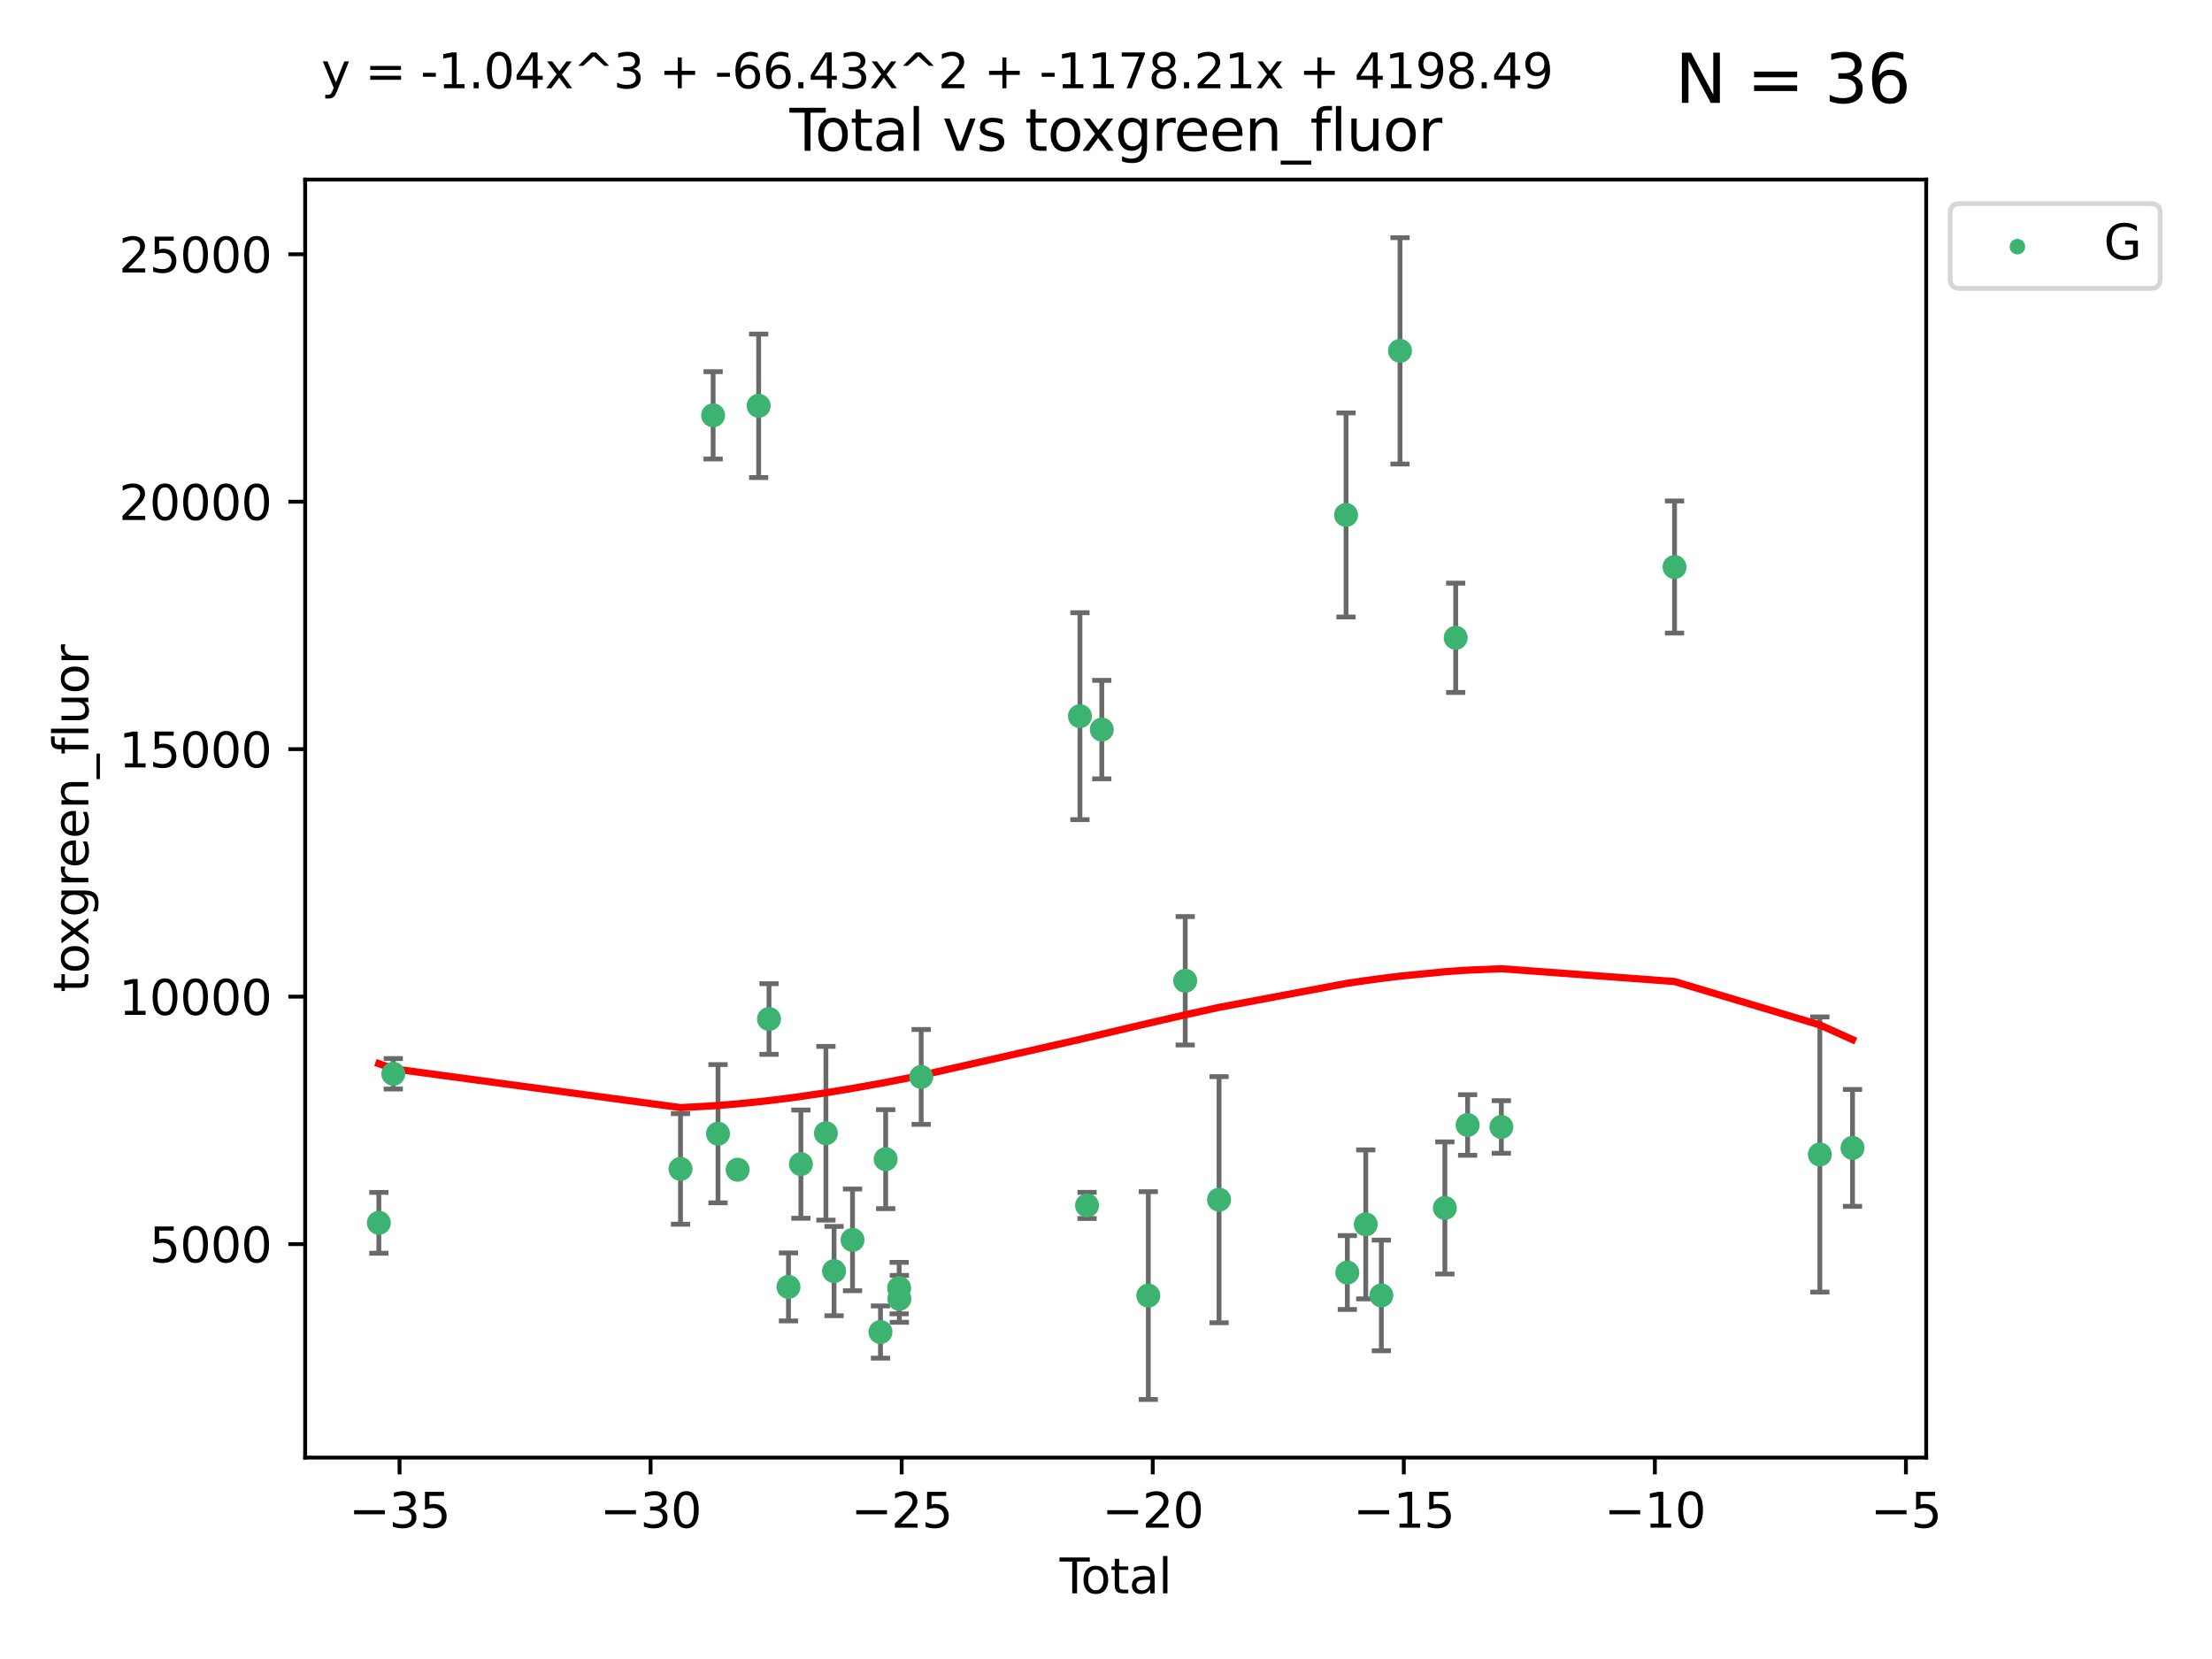 <?xml version="1.0" encoding="utf-8" standalone="no"?>
<!DOCTYPE svg PUBLIC "-//W3C//DTD SVG 1.1//EN"
  "http://www.w3.org/Graphics/SVG/1.1/DTD/svg11.dtd">
<svg xmlns:xlink="http://www.w3.org/1999/xlink" width="460.8pt" height="345.6pt" viewBox="0 0 460.8 345.6" xmlns="http://www.w3.org/2000/svg" version="1.1">
 <defs>
  <style type="text/css">*{stroke-linejoin: round; stroke-linecap: butt}</style>
 </defs>
 <g id="figure_1">
  <g id="patch_1">
   <path d="M 0 345.6 
L 460.8 345.6 
L 460.8 0 
L 0 0 
z
" style="fill: #ffffff"/>
  </g>
  <g id="axes_1">
   <g id="patch_2">
    <path d="M 63.571 303.64 
L 401.26 303.64 
L 401.26 37.411 
L 63.571 37.411 
z
" style="fill: #ffffff"/>
   </g>
   <g id="PathCollection_1">
    <defs>
     <path id="medc011024b" d="M 0 1.118 
C 0.297 1.118 0.581 1 0.791 0.791 
C 1 0.581 1.118 0.297 1.118 0 
C 1.118 -0.297 1 -0.581 0.791 -0.791 
C 0.581 -1 0.297 -1.118 0 -1.118 
C -0.297 -1.118 -0.581 -1 -0.791 -0.791 
C -1 -0.581 -1.118 -0.297 -1.118 0 
C -1.118 0.297 -1 0.581 -0.791 0.791 
C -0.581 1 -0.297 1.118 0 1.118 
z
" style="stroke: #3cb371"/>
    </defs>
    <g clip-path="url(#pa5ebf003ed)">
     <use xlink:href="#medc011024b" x="78.921" y="254.733" style="fill: #3cb371; stroke: #3cb371"/>
     <use xlink:href="#medc011024b" x="81.93" y="223.696" style="fill: #3cb371; stroke: #3cb371"/>
     <use xlink:href="#medc011024b" x="141.76" y="243.507" style="fill: #3cb371; stroke: #3cb371"/>
     <use xlink:href="#medc011024b" x="148.556" y="86.524" style="fill: #3cb371; stroke: #3cb371"/>
     <use xlink:href="#medc011024b" x="149.573" y="236.172" style="fill: #3cb371; stroke: #3cb371"/>
     <use xlink:href="#medc011024b" x="153.665" y="243.675" style="fill: #3cb371; stroke: #3cb371"/>
     <use xlink:href="#medc011024b" x="158.042" y="84.539" style="fill: #3cb371; stroke: #3cb371"/>
     <use xlink:href="#medc011024b" x="160.196" y="212.277" style="fill: #3cb371; stroke: #3cb371"/>
     <use xlink:href="#medc011024b" x="164.252" y="268.086" style="fill: #3cb371; stroke: #3cb371"/>
     <use xlink:href="#medc011024b" x="166.84" y="242.509" style="fill: #3cb371; stroke: #3cb371"/>
     <use xlink:href="#medc011024b" x="172.053" y="236.076" style="fill: #3cb371; stroke: #3cb371"/>
     <use xlink:href="#medc011024b" x="173.747" y="264.787" style="fill: #3cb371; stroke: #3cb371"/>
     <use xlink:href="#medc011024b" x="177.596" y="258.29" style="fill: #3cb371; stroke: #3cb371"/>
     <use xlink:href="#medc011024b" x="183.419" y="277.486" style="fill: #3cb371; stroke: #3cb371"/>
     <use xlink:href="#medc011024b" x="184.499" y="241.474" style="fill: #3cb371; stroke: #3cb371"/>
     <use xlink:href="#medc011024b" x="187.311" y="268.329" style="fill: #3cb371; stroke: #3cb371"/>
     <use xlink:href="#medc011024b" x="187.355" y="270.569" style="fill: #3cb371; stroke: #3cb371"/>
     <use xlink:href="#medc011024b" x="191.898" y="224.345" style="fill: #3cb371; stroke: #3cb371"/>
     <use xlink:href="#medc011024b" x="224.972" y="149.192" style="fill: #3cb371; stroke: #3cb371"/>
     <use xlink:href="#medc011024b" x="226.453" y="251.112" style="fill: #3cb371; stroke: #3cb371"/>
     <use xlink:href="#medc011024b" x="229.52" y="151.986" style="fill: #3cb371; stroke: #3cb371"/>
     <use xlink:href="#medc011024b" x="239.213" y="269.895" style="fill: #3cb371; stroke: #3cb371"/>
     <use xlink:href="#medc011024b" x="246.904" y="204.313" style="fill: #3cb371; stroke: #3cb371"/>
     <use xlink:href="#medc011024b" x="253.952" y="249.917" style="fill: #3cb371; stroke: #3cb371"/>
     <use xlink:href="#medc011024b" x="280.407" y="107.273" style="fill: #3cb371; stroke: #3cb371"/>
     <use xlink:href="#medc011024b" x="280.673" y="265.092" style="fill: #3cb371; stroke: #3cb371"/>
     <use xlink:href="#medc011024b" x="284.511" y="255.061" style="fill: #3cb371; stroke: #3cb371"/>
     <use xlink:href="#medc011024b" x="287.76" y="269.859" style="fill: #3cb371; stroke: #3cb371"/>
     <use xlink:href="#medc011024b" x="291.648" y="73.086" style="fill: #3cb371; stroke: #3cb371"/>
     <use xlink:href="#medc011024b" x="300.991" y="251.643" style="fill: #3cb371; stroke: #3cb371"/>
     <use xlink:href="#medc011024b" x="303.248" y="132.865" style="fill: #3cb371; stroke: #3cb371"/>
     <use xlink:href="#medc011024b" x="305.733" y="234.353" style="fill: #3cb371; stroke: #3cb371"/>
     <use xlink:href="#medc011024b" x="312.761" y="234.766" style="fill: #3cb371; stroke: #3cb371"/>
     <use xlink:href="#medc011024b" x="348.839" y="118.122" style="fill: #3cb371; stroke: #3cb371"/>
     <use xlink:href="#medc011024b" x="379.109" y="240.505" style="fill: #3cb371; stroke: #3cb371"/>
     <use xlink:href="#medc011024b" x="385.911" y="239.131" style="fill: #3cb371; stroke: #3cb371"/>
    </g>
   </g>
   <g id="matplotlib.axis_1">
    <g id="xtick_1">
     <g id="line2d_1">
      <defs>
       <path id="ma02e977e60" d="M 0 0 
L 0 3.5 
" style="stroke: #000000; stroke-width: 0.8"/>
      </defs>
      <g>
       <use xlink:href="#ma02e977e60" x="83.232" y="303.64" style="stroke: #000000; stroke-width: 0.8"/>
      </g>
     </g>
     <g id="text_1">
      <!-- −35 -->
      <g transform="translate(72.68 318.238)scale(0.1 -0.1)">
       <defs>
        <path id="DejaVuSans-2212" d="M 678 2272 
L 4684 2272 
L 4684 1741 
L 678 1741 
L 678 2272 
z
" transform="scale(0.016)"/>
        <path id="DejaVuSans-33" d="M 2597 2516 
Q 3050 2419 3304 2112 
Q 3559 1806 3559 1356 
Q 3559 666 3084 287 
Q 2609 -91 1734 -91 
Q 1441 -91 1130 -33 
Q 819 25 488 141 
L 488 750 
Q 750 597 1062 519 
Q 1375 441 1716 441 
Q 2309 441 2620 675 
Q 2931 909 2931 1356 
Q 2931 1769 2642 2001 
Q 2353 2234 1838 2234 
L 1294 2234 
L 1294 2753 
L 1863 2753 
Q 2328 2753 2575 2939 
Q 2822 3125 2822 3475 
Q 2822 3834 2567 4026 
Q 2313 4219 1838 4219 
Q 1578 4219 1281 4162 
Q 984 4106 628 3988 
L 628 4550 
Q 988 4650 1302 4700 
Q 1616 4750 1894 4750 
Q 2613 4750 3031 4423 
Q 3450 4097 3450 3541 
Q 3450 3153 3228 2886 
Q 3006 2619 2597 2516 
z
" transform="scale(0.016)"/>
        <path id="DejaVuSans-35" d="M 691 4666 
L 3169 4666 
L 3169 4134 
L 1269 4134 
L 1269 2991 
Q 1406 3038 1543 3061 
Q 1681 3084 1819 3084 
Q 2600 3084 3056 2656 
Q 3513 2228 3513 1497 
Q 3513 744 3044 326 
Q 2575 -91 1722 -91 
Q 1428 -91 1123 -41 
Q 819 9 494 109 
L 494 744 
Q 775 591 1075 516 
Q 1375 441 1709 441 
Q 2250 441 2565 725 
Q 2881 1009 2881 1497 
Q 2881 1984 2565 2268 
Q 2250 2553 1709 2553 
Q 1456 2553 1204 2497 
Q 953 2441 691 2322 
L 691 4666 
z
" transform="scale(0.016)"/>
       </defs>
       <use xlink:href="#DejaVuSans-2212"/>
       <use xlink:href="#DejaVuSans-33" x="83.789"/>
       <use xlink:href="#DejaVuSans-35" x="147.412"/>
      </g>
     </g>
    </g>
    <g id="xtick_2">
     <g id="line2d_2">
      <g>
       <use xlink:href="#ma02e977e60" x="135.534" y="303.64" style="stroke: #000000; stroke-width: 0.8"/>
      </g>
     </g>
     <g id="text_2">
      <!-- −30 -->
      <g transform="translate(124.981 318.238)scale(0.1 -0.1)">
       <defs>
        <path id="DejaVuSans-30" d="M 2034 4250 
Q 1547 4250 1301 3770 
Q 1056 3291 1056 2328 
Q 1056 1369 1301 889 
Q 1547 409 2034 409 
Q 2525 409 2770 889 
Q 3016 1369 3016 2328 
Q 3016 3291 2770 3770 
Q 2525 4250 2034 4250 
z
M 2034 4750 
Q 2819 4750 3233 4129 
Q 3647 3509 3647 2328 
Q 3647 1150 3233 529 
Q 2819 -91 2034 -91 
Q 1250 -91 836 529 
Q 422 1150 422 2328 
Q 422 3509 836 4129 
Q 1250 4750 2034 4750 
z
" transform="scale(0.016)"/>
       </defs>
       <use xlink:href="#DejaVuSans-2212"/>
       <use xlink:href="#DejaVuSans-33" x="83.789"/>
       <use xlink:href="#DejaVuSans-30" x="147.412"/>
      </g>
     </g>
    </g>
    <g id="xtick_3">
     <g id="line2d_3">
      <g>
       <use xlink:href="#ma02e977e60" x="187.835" y="303.64" style="stroke: #000000; stroke-width: 0.8"/>
      </g>
     </g>
     <g id="text_3">
      <!-- −25 -->
      <g transform="translate(177.283 318.238)scale(0.1 -0.1)">
       <defs>
        <path id="DejaVuSans-32" d="M 1228 531 
L 3431 531 
L 3431 0 
L 469 0 
L 469 531 
Q 828 903 1448 1529 
Q 2069 2156 2228 2338 
Q 2531 2678 2651 2914 
Q 2772 3150 2772 3378 
Q 2772 3750 2511 3984 
Q 2250 4219 1831 4219 
Q 1534 4219 1204 4116 
Q 875 4013 500 3803 
L 500 4441 
Q 881 4594 1212 4672 
Q 1544 4750 1819 4750 
Q 2544 4750 2975 4387 
Q 3406 4025 3406 3419 
Q 3406 3131 3298 2873 
Q 3191 2616 2906 2266 
Q 2828 2175 2409 1742 
Q 1991 1309 1228 531 
z
" transform="scale(0.016)"/>
       </defs>
       <use xlink:href="#DejaVuSans-2212"/>
       <use xlink:href="#DejaVuSans-32" x="83.789"/>
       <use xlink:href="#DejaVuSans-35" x="147.412"/>
      </g>
     </g>
    </g>
    <g id="xtick_4">
     <g id="line2d_4">
      <g>
       <use xlink:href="#ma02e977e60" x="240.136" y="303.64" style="stroke: #000000; stroke-width: 0.8"/>
      </g>
     </g>
     <g id="text_4">
      <!-- −20 -->
      <g transform="translate(229.584 318.238)scale(0.1 -0.1)">
       <use xlink:href="#DejaVuSans-2212"/>
       <use xlink:href="#DejaVuSans-32" x="83.789"/>
       <use xlink:href="#DejaVuSans-30" x="147.412"/>
      </g>
     </g>
    </g>
    <g id="xtick_5">
     <g id="line2d_5">
      <g>
       <use xlink:href="#ma02e977e60" x="292.437" y="303.64" style="stroke: #000000; stroke-width: 0.8"/>
      </g>
     </g>
     <g id="text_5">
      <!-- −15 -->
      <g transform="translate(281.885 318.238)scale(0.1 -0.1)">
       <defs>
        <path id="DejaVuSans-31" d="M 794 531 
L 1825 531 
L 1825 4091 
L 703 3866 
L 703 4441 
L 1819 4666 
L 2450 4666 
L 2450 531 
L 3481 531 
L 3481 0 
L 794 0 
L 794 531 
z
" transform="scale(0.016)"/>
       </defs>
       <use xlink:href="#DejaVuSans-2212"/>
       <use xlink:href="#DejaVuSans-31" x="83.789"/>
       <use xlink:href="#DejaVuSans-35" x="147.412"/>
      </g>
     </g>
    </g>
    <g id="xtick_6">
     <g id="line2d_6">
      <g>
       <use xlink:href="#ma02e977e60" x="344.739" y="303.64" style="stroke: #000000; stroke-width: 0.8"/>
      </g>
     </g>
     <g id="text_6">
      <!-- −10 -->
      <g transform="translate(334.186 318.238)scale(0.1 -0.1)">
       <use xlink:href="#DejaVuSans-2212"/>
       <use xlink:href="#DejaVuSans-31" x="83.789"/>
       <use xlink:href="#DejaVuSans-30" x="147.412"/>
      </g>
     </g>
    </g>
    <g id="xtick_7">
     <g id="line2d_7">
      <g>
       <use xlink:href="#ma02e977e60" x="397.04" y="303.64" style="stroke: #000000; stroke-width: 0.8"/>
      </g>
     </g>
     <g id="text_7">
      <!-- −5 -->
      <g transform="translate(389.669 318.238)scale(0.1 -0.1)">
       <use xlink:href="#DejaVuSans-2212"/>
       <use xlink:href="#DejaVuSans-35" x="83.789"/>
      </g>
     </g>
    </g>
    <g id="text_8">
     <!-- Total -->
     <g transform="translate(220.739 331.917)scale(0.1 -0.1)">
      <defs>
       <path id="DejaVuSans-54" d="M -19 4666 
L 3928 4666 
L 3928 4134 
L 2272 4134 
L 2272 0 
L 1638 0 
L 1638 4134 
L -19 4134 
L -19 4666 
z
" transform="scale(0.016)"/>
       <path id="DejaVuSans-6f" d="M 1959 3097 
Q 1497 3097 1228 2736 
Q 959 2375 959 1747 
Q 959 1119 1226 758 
Q 1494 397 1959 397 
Q 2419 397 2687 759 
Q 2956 1122 2956 1747 
Q 2956 2369 2687 2733 
Q 2419 3097 1959 3097 
z
M 1959 3584 
Q 2709 3584 3137 3096 
Q 3566 2609 3566 1747 
Q 3566 888 3137 398 
Q 2709 -91 1959 -91 
Q 1206 -91 779 398 
Q 353 888 353 1747 
Q 353 2609 779 3096 
Q 1206 3584 1959 3584 
z
" transform="scale(0.016)"/>
       <path id="DejaVuSans-74" d="M 1172 4494 
L 1172 3500 
L 2356 3500 
L 2356 3053 
L 1172 3053 
L 1172 1153 
Q 1172 725 1289 603 
Q 1406 481 1766 481 
L 2356 481 
L 2356 0 
L 1766 0 
Q 1100 0 847 248 
Q 594 497 594 1153 
L 594 3053 
L 172 3053 
L 172 3500 
L 594 3500 
L 594 4494 
L 1172 4494 
z
" transform="scale(0.016)"/>
       <path id="DejaVuSans-61" d="M 2194 1759 
Q 1497 1759 1228 1600 
Q 959 1441 959 1056 
Q 959 750 1161 570 
Q 1363 391 1709 391 
Q 2188 391 2477 730 
Q 2766 1069 2766 1631 
L 2766 1759 
L 2194 1759 
z
M 3341 1997 
L 3341 0 
L 2766 0 
L 2766 531 
Q 2569 213 2275 61 
Q 1981 -91 1556 -91 
Q 1019 -91 701 211 
Q 384 513 384 1019 
Q 384 1609 779 1909 
Q 1175 2209 1959 2209 
L 2766 2209 
L 2766 2266 
Q 2766 2663 2505 2880 
Q 2244 3097 1772 3097 
Q 1472 3097 1187 3025 
Q 903 2953 641 2809 
L 641 3341 
Q 956 3463 1253 3523 
Q 1550 3584 1831 3584 
Q 2591 3584 2966 3190 
Q 3341 2797 3341 1997 
z
" transform="scale(0.016)"/>
       <path id="DejaVuSans-6c" d="M 603 4863 
L 1178 4863 
L 1178 0 
L 603 0 
L 603 4863 
z
" transform="scale(0.016)"/>
      </defs>
      <use xlink:href="#DejaVuSans-54"/>
      <use xlink:href="#DejaVuSans-6f" x="44.084"/>
      <use xlink:href="#DejaVuSans-74" x="105.266"/>
      <use xlink:href="#DejaVuSans-61" x="144.475"/>
      <use xlink:href="#DejaVuSans-6c" x="205.754"/>
     </g>
    </g>
   </g>
   <g id="matplotlib.axis_2">
    <g id="ytick_1">
     <g id="line2d_8">
      <defs>
       <path id="mf78e3ace54" d="M 0 0 
L -3.5 0 
" style="stroke: #000000; stroke-width: 0.8"/>
      </defs>
      <g>
       <use xlink:href="#mf78e3ace54" x="63.571" y="259.169" style="stroke: #000000; stroke-width: 0.8"/>
      </g>
     </g>
     <g id="text_9">
      <!-- 5000 -->
      <g transform="translate(31.121 262.968)scale(0.1 -0.1)">
       <use xlink:href="#DejaVuSans-35"/>
       <use xlink:href="#DejaVuSans-30" x="63.623"/>
       <use xlink:href="#DejaVuSans-30" x="127.246"/>
       <use xlink:href="#DejaVuSans-30" x="190.869"/>
      </g>
     </g>
    </g>
    <g id="ytick_2">
     <g id="line2d_9">
      <g>
       <use xlink:href="#mf78e3ace54" x="63.571" y="207.618" style="stroke: #000000; stroke-width: 0.8"/>
      </g>
     </g>
     <g id="text_10">
      <!-- 10000 -->
      <g transform="translate(24.759 211.417)scale(0.1 -0.1)">
       <use xlink:href="#DejaVuSans-31"/>
       <use xlink:href="#DejaVuSans-30" x="63.623"/>
       <use xlink:href="#DejaVuSans-30" x="127.246"/>
       <use xlink:href="#DejaVuSans-30" x="190.869"/>
       <use xlink:href="#DejaVuSans-30" x="254.492"/>
      </g>
     </g>
    </g>
    <g id="ytick_3">
     <g id="line2d_10">
      <g>
       <use xlink:href="#mf78e3ace54" x="63.571" y="156.067" style="stroke: #000000; stroke-width: 0.8"/>
      </g>
     </g>
     <g id="text_11">
      <!-- 15000 -->
      <g transform="translate(24.759 159.866)scale(0.1 -0.1)">
       <use xlink:href="#DejaVuSans-31"/>
       <use xlink:href="#DejaVuSans-35" x="63.623"/>
       <use xlink:href="#DejaVuSans-30" x="127.246"/>
       <use xlink:href="#DejaVuSans-30" x="190.869"/>
       <use xlink:href="#DejaVuSans-30" x="254.492"/>
      </g>
     </g>
    </g>
    <g id="ytick_4">
     <g id="line2d_11">
      <g>
       <use xlink:href="#mf78e3ace54" x="63.571" y="104.516" style="stroke: #000000; stroke-width: 0.8"/>
      </g>
     </g>
     <g id="text_12">
      <!-- 20000 -->
      <g transform="translate(24.759 108.315)scale(0.1 -0.1)">
       <use xlink:href="#DejaVuSans-32"/>
       <use xlink:href="#DejaVuSans-30" x="63.623"/>
       <use xlink:href="#DejaVuSans-30" x="127.246"/>
       <use xlink:href="#DejaVuSans-30" x="190.869"/>
       <use xlink:href="#DejaVuSans-30" x="254.492"/>
      </g>
     </g>
    </g>
    <g id="ytick_5">
     <g id="line2d_12">
      <g>
       <use xlink:href="#mf78e3ace54" x="63.571" y="52.965" style="stroke: #000000; stroke-width: 0.8"/>
      </g>
     </g>
     <g id="text_13">
      <!-- 25000 -->
      <g transform="translate(24.759 56.764)scale(0.1 -0.1)">
       <use xlink:href="#DejaVuSans-32"/>
       <use xlink:href="#DejaVuSans-35" x="63.623"/>
       <use xlink:href="#DejaVuSans-30" x="127.246"/>
       <use xlink:href="#DejaVuSans-30" x="190.869"/>
       <use xlink:href="#DejaVuSans-30" x="254.492"/>
      </g>
     </g>
    </g>
    <g id="text_14">
     <!-- toxgreen_fluor -->
     <g transform="translate(18.401 206.72)rotate(-90)scale(0.1 -0.1)">
      <defs>
       <path id="DejaVuSans-78" d="M 3513 3500 
L 2247 1797 
L 3578 0 
L 2900 0 
L 1881 1375 
L 863 0 
L 184 0 
L 1544 1831 
L 300 3500 
L 978 3500 
L 1906 2253 
L 2834 3500 
L 3513 3500 
z
" transform="scale(0.016)"/>
       <path id="DejaVuSans-67" d="M 2906 1791 
Q 2906 2416 2648 2759 
Q 2391 3103 1925 3103 
Q 1463 3103 1205 2759 
Q 947 2416 947 1791 
Q 947 1169 1205 825 
Q 1463 481 1925 481 
Q 2391 481 2648 825 
Q 2906 1169 2906 1791 
z
M 3481 434 
Q 3481 -459 3084 -895 
Q 2688 -1331 1869 -1331 
Q 1566 -1331 1297 -1286 
Q 1028 -1241 775 -1147 
L 775 -588 
Q 1028 -725 1275 -790 
Q 1522 -856 1778 -856 
Q 2344 -856 2625 -561 
Q 2906 -266 2906 331 
L 2906 616 
Q 2728 306 2450 153 
Q 2172 0 1784 0 
Q 1141 0 747 490 
Q 353 981 353 1791 
Q 353 2603 747 3093 
Q 1141 3584 1784 3584 
Q 2172 3584 2450 3431 
Q 2728 3278 2906 2969 
L 2906 3500 
L 3481 3500 
L 3481 434 
z
" transform="scale(0.016)"/>
       <path id="DejaVuSans-72" d="M 2631 2963 
Q 2534 3019 2420 3045 
Q 2306 3072 2169 3072 
Q 1681 3072 1420 2755 
Q 1159 2438 1159 1844 
L 1159 0 
L 581 0 
L 581 3500 
L 1159 3500 
L 1159 2956 
Q 1341 3275 1631 3429 
Q 1922 3584 2338 3584 
Q 2397 3584 2469 3576 
Q 2541 3569 2628 3553 
L 2631 2963 
z
" transform="scale(0.016)"/>
       <path id="DejaVuSans-65" d="M 3597 1894 
L 3597 1613 
L 953 1613 
Q 991 1019 1311 708 
Q 1631 397 2203 397 
Q 2534 397 2845 478 
Q 3156 559 3463 722 
L 3463 178 
Q 3153 47 2828 -22 
Q 2503 -91 2169 -91 
Q 1331 -91 842 396 
Q 353 884 353 1716 
Q 353 2575 817 3079 
Q 1281 3584 2069 3584 
Q 2775 3584 3186 3129 
Q 3597 2675 3597 1894 
z
M 3022 2063 
Q 3016 2534 2758 2815 
Q 2500 3097 2075 3097 
Q 1594 3097 1305 2825 
Q 1016 2553 972 2059 
L 3022 2063 
z
" transform="scale(0.016)"/>
       <path id="DejaVuSans-6e" d="M 3513 2113 
L 3513 0 
L 2938 0 
L 2938 2094 
Q 2938 2591 2744 2837 
Q 2550 3084 2163 3084 
Q 1697 3084 1428 2787 
Q 1159 2491 1159 1978 
L 1159 0 
L 581 0 
L 581 3500 
L 1159 3500 
L 1159 2956 
Q 1366 3272 1645 3428 
Q 1925 3584 2291 3584 
Q 2894 3584 3203 3211 
Q 3513 2838 3513 2113 
z
" transform="scale(0.016)"/>
       <path id="DejaVuSans-5f" d="M 3263 -1063 
L 3263 -1509 
L -63 -1509 
L -63 -1063 
L 3263 -1063 
z
" transform="scale(0.016)"/>
       <path id="DejaVuSans-66" d="M 2375 4863 
L 2375 4384 
L 1825 4384 
Q 1516 4384 1395 4259 
Q 1275 4134 1275 3809 
L 1275 3500 
L 2222 3500 
L 2222 3053 
L 1275 3053 
L 1275 0 
L 697 0 
L 697 3053 
L 147 3053 
L 147 3500 
L 697 3500 
L 697 3744 
Q 697 4328 969 4595 
Q 1241 4863 1831 4863 
L 2375 4863 
z
" transform="scale(0.016)"/>
       <path id="DejaVuSans-75" d="M 544 1381 
L 544 3500 
L 1119 3500 
L 1119 1403 
Q 1119 906 1312 657 
Q 1506 409 1894 409 
Q 2359 409 2629 706 
Q 2900 1003 2900 1516 
L 2900 3500 
L 3475 3500 
L 3475 0 
L 2900 0 
L 2900 538 
Q 2691 219 2414 64 
Q 2138 -91 1772 -91 
Q 1169 -91 856 284 
Q 544 659 544 1381 
z
M 1991 3584 
L 1991 3584 
z
" transform="scale(0.016)"/>
      </defs>
      <use xlink:href="#DejaVuSans-74"/>
      <use xlink:href="#DejaVuSans-6f" x="39.209"/>
      <use xlink:href="#DejaVuSans-78" x="97.266"/>
      <use xlink:href="#DejaVuSans-67" x="156.445"/>
      <use xlink:href="#DejaVuSans-72" x="219.922"/>
      <use xlink:href="#DejaVuSans-65" x="258.785"/>
      <use xlink:href="#DejaVuSans-65" x="320.309"/>
      <use xlink:href="#DejaVuSans-6e" x="381.832"/>
      <use xlink:href="#DejaVuSans-5f" x="445.211"/>
      <use xlink:href="#DejaVuSans-66" x="495.211"/>
      <use xlink:href="#DejaVuSans-6c" x="530.416"/>
      <use xlink:href="#DejaVuSans-75" x="558.199"/>
      <use xlink:href="#DejaVuSans-6f" x="621.578"/>
      <use xlink:href="#DejaVuSans-72" x="682.76"/>
     </g>
    </g>
   </g>
   <g id="LineCollection_1">
    <path d="M 78.921 261.072 
L 78.921 248.394 
" clip-path="url(#pa5ebf003ed)" style="fill: none; stroke: #696969"/>
    <path d="M 81.93 226.871 
L 81.93 220.52 
" clip-path="url(#pa5ebf003ed)" style="fill: none; stroke: #696969"/>
    <path d="M 141.76 255.023 
L 141.76 231.991 
" clip-path="url(#pa5ebf003ed)" style="fill: none; stroke: #696969"/>
    <path d="M 148.556 95.62 
L 148.556 77.428 
" clip-path="url(#pa5ebf003ed)" style="fill: none; stroke: #696969"/>
    <path d="M 149.573 250.573 
L 149.573 221.771 
" clip-path="url(#pa5ebf003ed)" style="fill: none; stroke: #696969"/>
    <path d="M 153.665 244.551 
L 153.665 242.799 
" clip-path="url(#pa5ebf003ed)" style="fill: none; stroke: #696969"/>
    <path d="M 158.042 99.483 
L 158.042 69.595 
" clip-path="url(#pa5ebf003ed)" style="fill: none; stroke: #696969"/>
    <path d="M 160.196 219.636 
L 160.196 204.917 
" clip-path="url(#pa5ebf003ed)" style="fill: none; stroke: #696969"/>
    <path d="M 164.252 275.172 
L 164.252 260.999 
" clip-path="url(#pa5ebf003ed)" style="fill: none; stroke: #696969"/>
    <path d="M 166.84 253.783 
L 166.84 231.235 
" clip-path="url(#pa5ebf003ed)" style="fill: none; stroke: #696969"/>
    <path d="M 172.053 254.174 
L 172.053 217.979 
" clip-path="url(#pa5ebf003ed)" style="fill: none; stroke: #696969"/>
    <path d="M 173.747 274.089 
L 173.747 255.485 
" clip-path="url(#pa5ebf003ed)" style="fill: none; stroke: #696969"/>
    <path d="M 177.596 268.883 
L 177.596 247.697 
" clip-path="url(#pa5ebf003ed)" style="fill: none; stroke: #696969"/>
    <path d="M 183.419 282.923 
L 183.419 272.048 
" clip-path="url(#pa5ebf003ed)" style="fill: none; stroke: #696969"/>
    <path d="M 184.499 251.782 
L 184.499 231.166 
" clip-path="url(#pa5ebf003ed)" style="fill: none; stroke: #696969"/>
    <path d="M 187.311 273.693 
L 187.311 262.966 
" clip-path="url(#pa5ebf003ed)" style="fill: none; stroke: #696969"/>
    <path d="M 187.355 275.452 
L 187.355 265.685 
" clip-path="url(#pa5ebf003ed)" style="fill: none; stroke: #696969"/>
    <path d="M 191.898 234.228 
L 191.898 214.461 
" clip-path="url(#pa5ebf003ed)" style="fill: none; stroke: #696969"/>
    <path d="M 224.972 170.75 
L 224.972 127.634 
" clip-path="url(#pa5ebf003ed)" style="fill: none; stroke: #696969"/>
    <path d="M 226.453 253.836 
L 226.453 248.388 
" clip-path="url(#pa5ebf003ed)" style="fill: none; stroke: #696969"/>
    <path d="M 229.52 162.243 
L 229.52 141.729 
" clip-path="url(#pa5ebf003ed)" style="fill: none; stroke: #696969"/>
    <path d="M 239.213 291.539 
L 239.213 248.251 
" clip-path="url(#pa5ebf003ed)" style="fill: none; stroke: #696969"/>
    <path d="M 246.904 217.692 
L 246.904 190.934 
" clip-path="url(#pa5ebf003ed)" style="fill: none; stroke: #696969"/>
    <path d="M 253.952 275.55 
L 253.952 224.285 
" clip-path="url(#pa5ebf003ed)" style="fill: none; stroke: #696969"/>
    <path d="M 280.407 128.527 
L 280.407 86.02 
" clip-path="url(#pa5ebf003ed)" style="fill: none; stroke: #696969"/>
    <path d="M 280.673 272.788 
L 280.673 257.397 
" clip-path="url(#pa5ebf003ed)" style="fill: none; stroke: #696969"/>
    <path d="M 284.511 270.58 
L 284.511 239.542 
" clip-path="url(#pa5ebf003ed)" style="fill: none; stroke: #696969"/>
    <path d="M 287.76 281.381 
L 287.76 258.336 
" clip-path="url(#pa5ebf003ed)" style="fill: none; stroke: #696969"/>
    <path d="M 291.648 96.66 
L 291.648 49.513 
" clip-path="url(#pa5ebf003ed)" style="fill: none; stroke: #696969"/>
    <path d="M 300.991 265.405 
L 300.991 237.88 
" clip-path="url(#pa5ebf003ed)" style="fill: none; stroke: #696969"/>
    <path d="M 303.248 144.25 
L 303.248 121.48 
" clip-path="url(#pa5ebf003ed)" style="fill: none; stroke: #696969"/>
    <path d="M 305.733 240.663 
L 305.733 228.043 
" clip-path="url(#pa5ebf003ed)" style="fill: none; stroke: #696969"/>
    <path d="M 312.761 240.246 
L 312.761 229.286 
" clip-path="url(#pa5ebf003ed)" style="fill: none; stroke: #696969"/>
    <path d="M 348.839 131.881 
L 348.839 104.363 
" clip-path="url(#pa5ebf003ed)" style="fill: none; stroke: #696969"/>
    <path d="M 379.109 269.163 
L 379.109 211.846 
" clip-path="url(#pa5ebf003ed)" style="fill: none; stroke: #696969"/>
    <path d="M 385.911 251.304 
L 385.911 226.958 
" clip-path="url(#pa5ebf003ed)" style="fill: none; stroke: #696969"/>
   </g>
   <g id="line2d_13">
    <defs>
     <path id="mb796016a1b" d="M 2 0 
L -2 -0 
" style="stroke: #696969"/>
    </defs>
    <g clip-path="url(#pa5ebf003ed)">
     <use xlink:href="#mb796016a1b" x="78.921" y="261.072" style="fill: #696969; stroke: #696969"/>
     <use xlink:href="#mb796016a1b" x="81.93" y="226.871" style="fill: #696969; stroke: #696969"/>
     <use xlink:href="#mb796016a1b" x="141.76" y="255.023" style="fill: #696969; stroke: #696969"/>
     <use xlink:href="#mb796016a1b" x="148.556" y="95.62" style="fill: #696969; stroke: #696969"/>
     <use xlink:href="#mb796016a1b" x="149.573" y="250.573" style="fill: #696969; stroke: #696969"/>
     <use xlink:href="#mb796016a1b" x="153.665" y="244.551" style="fill: #696969; stroke: #696969"/>
     <use xlink:href="#mb796016a1b" x="158.042" y="99.483" style="fill: #696969; stroke: #696969"/>
     <use xlink:href="#mb796016a1b" x="160.196" y="219.636" style="fill: #696969; stroke: #696969"/>
     <use xlink:href="#mb796016a1b" x="164.252" y="275.172" style="fill: #696969; stroke: #696969"/>
     <use xlink:href="#mb796016a1b" x="166.84" y="253.783" style="fill: #696969; stroke: #696969"/>
     <use xlink:href="#mb796016a1b" x="172.053" y="254.174" style="fill: #696969; stroke: #696969"/>
     <use xlink:href="#mb796016a1b" x="173.747" y="274.089" style="fill: #696969; stroke: #696969"/>
     <use xlink:href="#mb796016a1b" x="177.596" y="268.883" style="fill: #696969; stroke: #696969"/>
     <use xlink:href="#mb796016a1b" x="183.419" y="282.923" style="fill: #696969; stroke: #696969"/>
     <use xlink:href="#mb796016a1b" x="184.499" y="251.782" style="fill: #696969; stroke: #696969"/>
     <use xlink:href="#mb796016a1b" x="187.311" y="273.693" style="fill: #696969; stroke: #696969"/>
     <use xlink:href="#mb796016a1b" x="187.355" y="275.452" style="fill: #696969; stroke: #696969"/>
     <use xlink:href="#mb796016a1b" x="191.898" y="234.228" style="fill: #696969; stroke: #696969"/>
     <use xlink:href="#mb796016a1b" x="224.972" y="170.75" style="fill: #696969; stroke: #696969"/>
     <use xlink:href="#mb796016a1b" x="226.453" y="253.836" style="fill: #696969; stroke: #696969"/>
     <use xlink:href="#mb796016a1b" x="229.52" y="162.243" style="fill: #696969; stroke: #696969"/>
     <use xlink:href="#mb796016a1b" x="239.213" y="291.539" style="fill: #696969; stroke: #696969"/>
     <use xlink:href="#mb796016a1b" x="246.904" y="217.692" style="fill: #696969; stroke: #696969"/>
     <use xlink:href="#mb796016a1b" x="253.952" y="275.55" style="fill: #696969; stroke: #696969"/>
     <use xlink:href="#mb796016a1b" x="280.407" y="128.527" style="fill: #696969; stroke: #696969"/>
     <use xlink:href="#mb796016a1b" x="280.673" y="272.788" style="fill: #696969; stroke: #696969"/>
     <use xlink:href="#mb796016a1b" x="284.511" y="270.58" style="fill: #696969; stroke: #696969"/>
     <use xlink:href="#mb796016a1b" x="287.76" y="281.381" style="fill: #696969; stroke: #696969"/>
     <use xlink:href="#mb796016a1b" x="291.648" y="96.66" style="fill: #696969; stroke: #696969"/>
     <use xlink:href="#mb796016a1b" x="300.991" y="265.405" style="fill: #696969; stroke: #696969"/>
     <use xlink:href="#mb796016a1b" x="303.248" y="144.25" style="fill: #696969; stroke: #696969"/>
     <use xlink:href="#mb796016a1b" x="305.733" y="240.663" style="fill: #696969; stroke: #696969"/>
     <use xlink:href="#mb796016a1b" x="312.761" y="240.246" style="fill: #696969; stroke: #696969"/>
     <use xlink:href="#mb796016a1b" x="348.839" y="131.881" style="fill: #696969; stroke: #696969"/>
     <use xlink:href="#mb796016a1b" x="379.109" y="269.163" style="fill: #696969; stroke: #696969"/>
     <use xlink:href="#mb796016a1b" x="385.911" y="251.304" style="fill: #696969; stroke: #696969"/>
    </g>
   </g>
   <g id="line2d_14">
    <g clip-path="url(#pa5ebf003ed)">
     <use xlink:href="#mb796016a1b" x="78.921" y="248.394" style="fill: #696969; stroke: #696969"/>
     <use xlink:href="#mb796016a1b" x="81.93" y="220.52" style="fill: #696969; stroke: #696969"/>
     <use xlink:href="#mb796016a1b" x="141.76" y="231.991" style="fill: #696969; stroke: #696969"/>
     <use xlink:href="#mb796016a1b" x="148.556" y="77.428" style="fill: #696969; stroke: #696969"/>
     <use xlink:href="#mb796016a1b" x="149.573" y="221.771" style="fill: #696969; stroke: #696969"/>
     <use xlink:href="#mb796016a1b" x="153.665" y="242.799" style="fill: #696969; stroke: #696969"/>
     <use xlink:href="#mb796016a1b" x="158.042" y="69.595" style="fill: #696969; stroke: #696969"/>
     <use xlink:href="#mb796016a1b" x="160.196" y="204.917" style="fill: #696969; stroke: #696969"/>
     <use xlink:href="#mb796016a1b" x="164.252" y="260.999" style="fill: #696969; stroke: #696969"/>
     <use xlink:href="#mb796016a1b" x="166.84" y="231.235" style="fill: #696969; stroke: #696969"/>
     <use xlink:href="#mb796016a1b" x="172.053" y="217.979" style="fill: #696969; stroke: #696969"/>
     <use xlink:href="#mb796016a1b" x="173.747" y="255.485" style="fill: #696969; stroke: #696969"/>
     <use xlink:href="#mb796016a1b" x="177.596" y="247.697" style="fill: #696969; stroke: #696969"/>
     <use xlink:href="#mb796016a1b" x="183.419" y="272.048" style="fill: #696969; stroke: #696969"/>
     <use xlink:href="#mb796016a1b" x="184.499" y="231.166" style="fill: #696969; stroke: #696969"/>
     <use xlink:href="#mb796016a1b" x="187.311" y="262.966" style="fill: #696969; stroke: #696969"/>
     <use xlink:href="#mb796016a1b" x="187.355" y="265.685" style="fill: #696969; stroke: #696969"/>
     <use xlink:href="#mb796016a1b" x="191.898" y="214.461" style="fill: #696969; stroke: #696969"/>
     <use xlink:href="#mb796016a1b" x="224.972" y="127.634" style="fill: #696969; stroke: #696969"/>
     <use xlink:href="#mb796016a1b" x="226.453" y="248.388" style="fill: #696969; stroke: #696969"/>
     <use xlink:href="#mb796016a1b" x="229.52" y="141.729" style="fill: #696969; stroke: #696969"/>
     <use xlink:href="#mb796016a1b" x="239.213" y="248.251" style="fill: #696969; stroke: #696969"/>
     <use xlink:href="#mb796016a1b" x="246.904" y="190.934" style="fill: #696969; stroke: #696969"/>
     <use xlink:href="#mb796016a1b" x="253.952" y="224.285" style="fill: #696969; stroke: #696969"/>
     <use xlink:href="#mb796016a1b" x="280.407" y="86.02" style="fill: #696969; stroke: #696969"/>
     <use xlink:href="#mb796016a1b" x="280.673" y="257.397" style="fill: #696969; stroke: #696969"/>
     <use xlink:href="#mb796016a1b" x="284.511" y="239.542" style="fill: #696969; stroke: #696969"/>
     <use xlink:href="#mb796016a1b" x="287.76" y="258.336" style="fill: #696969; stroke: #696969"/>
     <use xlink:href="#mb796016a1b" x="291.648" y="49.513" style="fill: #696969; stroke: #696969"/>
     <use xlink:href="#mb796016a1b" x="300.991" y="237.88" style="fill: #696969; stroke: #696969"/>
     <use xlink:href="#mb796016a1b" x="303.248" y="121.48" style="fill: #696969; stroke: #696969"/>
     <use xlink:href="#mb796016a1b" x="305.733" y="228.043" style="fill: #696969; stroke: #696969"/>
     <use xlink:href="#mb796016a1b" x="312.761" y="229.286" style="fill: #696969; stroke: #696969"/>
     <use xlink:href="#mb796016a1b" x="348.839" y="104.363" style="fill: #696969; stroke: #696969"/>
     <use xlink:href="#mb796016a1b" x="379.109" y="211.846" style="fill: #696969; stroke: #696969"/>
     <use xlink:href="#mb796016a1b" x="385.911" y="226.958" style="fill: #696969; stroke: #696969"/>
    </g>
   </g>
   <g id="line2d_15">
    <path d="M 78.921 221.579 
L 81.93 222.648 
L 141.76 230.735 
L 148.556 230.362 
L 149.573 230.289 
L 153.665 229.949 
L 158.042 229.511 
L 160.196 229.269 
L 164.252 228.766 
L 166.84 228.415 
L 172.053 227.643 
L 173.747 227.373 
L 177.596 226.731 
L 183.419 225.685 
L 184.499 225.481 
L 187.311 224.939 
L 187.355 224.931 
L 191.898 224.019 
L 224.972 216.531 
L 226.453 216.179 
L 229.52 215.451 
L 239.213 213.17 
L 246.904 211.408 
L 253.952 209.854 
L 280.407 204.878 
L 280.673 204.837 
L 284.511 204.271 
L 287.76 203.83 
L 291.648 203.351 
L 300.991 202.432 
L 303.248 202.263 
L 305.733 202.103 
L 312.761 201.803 
L 348.839 204.469 
L 379.109 213.514 
L 385.911 216.574 
" clip-path="url(#pa5ebf003ed)" style="fill: none; stroke: #ff0000; stroke-width: 1.5; stroke-linecap: square"/>
   </g>
   <g id="line2d_16">
    <defs>
     <path id="m0d3b3847ee" d="M 0 2 
C 0.53 2 1.039 1.789 1.414 1.414 
C 1.789 1.039 2 0.53 2 0 
C 2 -0.53 1.789 -1.039 1.414 -1.414 
C 1.039 -1.789 0.53 -2 0 -2 
C -0.53 -2 -1.039 -1.789 -1.414 -1.414 
C -1.789 -1.039 -2 -0.53 -2 0 
C -2 0.53 -1.789 1.039 -1.414 1.414 
C -1.039 1.789 -0.53 2 0 2 
z
" style="stroke: #3cb371"/>
    </defs>
    <g clip-path="url(#pa5ebf003ed)">
     <use xlink:href="#m0d3b3847ee" x="78.921" y="254.733" style="fill: #3cb371; stroke: #3cb371"/>
     <use xlink:href="#m0d3b3847ee" x="81.93" y="223.696" style="fill: #3cb371; stroke: #3cb371"/>
     <use xlink:href="#m0d3b3847ee" x="141.76" y="243.507" style="fill: #3cb371; stroke: #3cb371"/>
     <use xlink:href="#m0d3b3847ee" x="148.556" y="86.524" style="fill: #3cb371; stroke: #3cb371"/>
     <use xlink:href="#m0d3b3847ee" x="149.573" y="236.172" style="fill: #3cb371; stroke: #3cb371"/>
     <use xlink:href="#m0d3b3847ee" x="153.665" y="243.675" style="fill: #3cb371; stroke: #3cb371"/>
     <use xlink:href="#m0d3b3847ee" x="158.042" y="84.539" style="fill: #3cb371; stroke: #3cb371"/>
     <use xlink:href="#m0d3b3847ee" x="160.196" y="212.277" style="fill: #3cb371; stroke: #3cb371"/>
     <use xlink:href="#m0d3b3847ee" x="164.252" y="268.086" style="fill: #3cb371; stroke: #3cb371"/>
     <use xlink:href="#m0d3b3847ee" x="166.84" y="242.509" style="fill: #3cb371; stroke: #3cb371"/>
     <use xlink:href="#m0d3b3847ee" x="172.053" y="236.076" style="fill: #3cb371; stroke: #3cb371"/>
     <use xlink:href="#m0d3b3847ee" x="173.747" y="264.787" style="fill: #3cb371; stroke: #3cb371"/>
     <use xlink:href="#m0d3b3847ee" x="177.596" y="258.29" style="fill: #3cb371; stroke: #3cb371"/>
     <use xlink:href="#m0d3b3847ee" x="183.419" y="277.486" style="fill: #3cb371; stroke: #3cb371"/>
     <use xlink:href="#m0d3b3847ee" x="184.499" y="241.474" style="fill: #3cb371; stroke: #3cb371"/>
     <use xlink:href="#m0d3b3847ee" x="187.311" y="268.329" style="fill: #3cb371; stroke: #3cb371"/>
     <use xlink:href="#m0d3b3847ee" x="187.355" y="270.569" style="fill: #3cb371; stroke: #3cb371"/>
     <use xlink:href="#m0d3b3847ee" x="191.898" y="224.345" style="fill: #3cb371; stroke: #3cb371"/>
     <use xlink:href="#m0d3b3847ee" x="224.972" y="149.192" style="fill: #3cb371; stroke: #3cb371"/>
     <use xlink:href="#m0d3b3847ee" x="226.453" y="251.112" style="fill: #3cb371; stroke: #3cb371"/>
     <use xlink:href="#m0d3b3847ee" x="229.52" y="151.986" style="fill: #3cb371; stroke: #3cb371"/>
     <use xlink:href="#m0d3b3847ee" x="239.213" y="269.895" style="fill: #3cb371; stroke: #3cb371"/>
     <use xlink:href="#m0d3b3847ee" x="246.904" y="204.313" style="fill: #3cb371; stroke: #3cb371"/>
     <use xlink:href="#m0d3b3847ee" x="253.952" y="249.917" style="fill: #3cb371; stroke: #3cb371"/>
     <use xlink:href="#m0d3b3847ee" x="280.407" y="107.273" style="fill: #3cb371; stroke: #3cb371"/>
     <use xlink:href="#m0d3b3847ee" x="280.673" y="265.092" style="fill: #3cb371; stroke: #3cb371"/>
     <use xlink:href="#m0d3b3847ee" x="284.511" y="255.061" style="fill: #3cb371; stroke: #3cb371"/>
     <use xlink:href="#m0d3b3847ee" x="287.76" y="269.859" style="fill: #3cb371; stroke: #3cb371"/>
     <use xlink:href="#m0d3b3847ee" x="291.648" y="73.086" style="fill: #3cb371; stroke: #3cb371"/>
     <use xlink:href="#m0d3b3847ee" x="300.991" y="251.643" style="fill: #3cb371; stroke: #3cb371"/>
     <use xlink:href="#m0d3b3847ee" x="303.248" y="132.865" style="fill: #3cb371; stroke: #3cb371"/>
     <use xlink:href="#m0d3b3847ee" x="305.733" y="234.353" style="fill: #3cb371; stroke: #3cb371"/>
     <use xlink:href="#m0d3b3847ee" x="312.761" y="234.766" style="fill: #3cb371; stroke: #3cb371"/>
     <use xlink:href="#m0d3b3847ee" x="348.839" y="118.122" style="fill: #3cb371; stroke: #3cb371"/>
     <use xlink:href="#m0d3b3847ee" x="379.109" y="240.505" style="fill: #3cb371; stroke: #3cb371"/>
     <use xlink:href="#m0d3b3847ee" x="385.911" y="239.131" style="fill: #3cb371; stroke: #3cb371"/>
    </g>
   </g>
   <g id="patch_3">
    <path d="M 63.571 303.64 
L 63.571 37.411 
" style="fill: none; stroke: #000000; stroke-width: 0.8; stroke-linejoin: miter; stroke-linecap: square"/>
   </g>
   <g id="patch_4">
    <path d="M 401.26 303.64 
L 401.26 37.411 
" style="fill: none; stroke: #000000; stroke-width: 0.8; stroke-linejoin: miter; stroke-linecap: square"/>
   </g>
   <g id="patch_5">
    <path d="M 63.571 303.64 
L 401.26 303.64 
" style="fill: none; stroke: #000000; stroke-width: 0.8; stroke-linejoin: miter; stroke-linecap: square"/>
   </g>
   <g id="patch_6">
    <path d="M 63.571 37.411 
L 401.26 37.411 
" style="fill: none; stroke: #000000; stroke-width: 0.8; stroke-linejoin: miter; stroke-linecap: square"/>
   </g>
   <g id="text_15">
    <!-- N = 36 -->
    <g transform="translate(348.964 21.426)scale(0.14 -0.14)">
     <defs>
      <path id="DejaVuSans-4e" d="M 628 4666 
L 1478 4666 
L 3547 763 
L 3547 4666 
L 4159 4666 
L 4159 0 
L 3309 0 
L 1241 3903 
L 1241 0 
L 628 0 
L 628 4666 
z
" transform="scale(0.016)"/>
      <path id="DejaVuSans-20" transform="scale(0.016)"/>
      <path id="DejaVuSans-3d" d="M 678 2906 
L 4684 2906 
L 4684 2381 
L 678 2381 
L 678 2906 
z
M 678 1631 
L 4684 1631 
L 4684 1100 
L 678 1100 
L 678 1631 
z
" transform="scale(0.016)"/>
      <path id="DejaVuSans-36" d="M 2113 2584 
Q 1688 2584 1439 2293 
Q 1191 2003 1191 1497 
Q 1191 994 1439 701 
Q 1688 409 2113 409 
Q 2538 409 2786 701 
Q 3034 994 3034 1497 
Q 3034 2003 2786 2293 
Q 2538 2584 2113 2584 
z
M 3366 4563 
L 3366 3988 
Q 3128 4100 2886 4159 
Q 2644 4219 2406 4219 
Q 1781 4219 1451 3797 
Q 1122 3375 1075 2522 
Q 1259 2794 1537 2939 
Q 1816 3084 2150 3084 
Q 2853 3084 3261 2657 
Q 3669 2231 3669 1497 
Q 3669 778 3244 343 
Q 2819 -91 2113 -91 
Q 1303 -91 875 529 
Q 447 1150 447 2328 
Q 447 3434 972 4092 
Q 1497 4750 2381 4750 
Q 2619 4750 2861 4703 
Q 3103 4656 3366 4563 
z
" transform="scale(0.016)"/>
     </defs>
     <use xlink:href="#DejaVuSans-4e"/>
     <use xlink:href="#DejaVuSans-20" x="74.805"/>
     <use xlink:href="#DejaVuSans-3d" x="106.592"/>
     <use xlink:href="#DejaVuSans-20" x="190.381"/>
     <use xlink:href="#DejaVuSans-33" x="222.168"/>
     <use xlink:href="#DejaVuSans-36" x="285.791"/>
    </g>
   </g>
   <g id="text_16">
    <!-- y = -1.04x^3 + -66.43x^2 + -1178.21x + 4198.49 -->
    <g transform="translate(66.948 18.387)scale(0.1 -0.1)">
     <defs>
      <path id="DejaVuSans-79" d="M 2059 -325 
Q 1816 -950 1584 -1140 
Q 1353 -1331 966 -1331 
L 506 -1331 
L 506 -850 
L 844 -850 
Q 1081 -850 1212 -737 
Q 1344 -625 1503 -206 
L 1606 56 
L 191 3500 
L 800 3500 
L 1894 763 
L 2988 3500 
L 3597 3500 
L 2059 -325 
z
" transform="scale(0.016)"/>
      <path id="DejaVuSans-2d" d="M 313 2009 
L 1997 2009 
L 1997 1497 
L 313 1497 
L 313 2009 
z
" transform="scale(0.016)"/>
      <path id="DejaVuSans-2e" d="M 684 794 
L 1344 794 
L 1344 0 
L 684 0 
L 684 794 
z
" transform="scale(0.016)"/>
      <path id="DejaVuSans-34" d="M 2419 4116 
L 825 1625 
L 2419 1625 
L 2419 4116 
z
M 2253 4666 
L 3047 4666 
L 3047 1625 
L 3713 1625 
L 3713 1100 
L 3047 1100 
L 3047 0 
L 2419 0 
L 2419 1100 
L 313 1100 
L 313 1709 
L 2253 4666 
z
" transform="scale(0.016)"/>
      <path id="DejaVuSans-5e" d="M 2988 4666 
L 4684 2925 
L 4056 2925 
L 2681 4159 
L 1306 2925 
L 678 2925 
L 2375 4666 
L 2988 4666 
z
" transform="scale(0.016)"/>
      <path id="DejaVuSans-2b" d="M 2944 4013 
L 2944 2272 
L 4684 2272 
L 4684 1741 
L 2944 1741 
L 2944 0 
L 2419 0 
L 2419 1741 
L 678 1741 
L 678 2272 
L 2419 2272 
L 2419 4013 
L 2944 4013 
z
" transform="scale(0.016)"/>
      <path id="DejaVuSans-37" d="M 525 4666 
L 3525 4666 
L 3525 4397 
L 1831 0 
L 1172 0 
L 2766 4134 
L 525 4134 
L 525 4666 
z
" transform="scale(0.016)"/>
      <path id="DejaVuSans-38" d="M 2034 2216 
Q 1584 2216 1326 1975 
Q 1069 1734 1069 1313 
Q 1069 891 1326 650 
Q 1584 409 2034 409 
Q 2484 409 2743 651 
Q 3003 894 3003 1313 
Q 3003 1734 2745 1975 
Q 2488 2216 2034 2216 
z
M 1403 2484 
Q 997 2584 770 2862 
Q 544 3141 544 3541 
Q 544 4100 942 4425 
Q 1341 4750 2034 4750 
Q 2731 4750 3128 4425 
Q 3525 4100 3525 3541 
Q 3525 3141 3298 2862 
Q 3072 2584 2669 2484 
Q 3125 2378 3379 2068 
Q 3634 1759 3634 1313 
Q 3634 634 3220 271 
Q 2806 -91 2034 -91 
Q 1263 -91 848 271 
Q 434 634 434 1313 
Q 434 1759 690 2068 
Q 947 2378 1403 2484 
z
M 1172 3481 
Q 1172 3119 1398 2916 
Q 1625 2713 2034 2713 
Q 2441 2713 2670 2916 
Q 2900 3119 2900 3481 
Q 2900 3844 2670 4047 
Q 2441 4250 2034 4250 
Q 1625 4250 1398 4047 
Q 1172 3844 1172 3481 
z
" transform="scale(0.016)"/>
      <path id="DejaVuSans-39" d="M 703 97 
L 703 672 
Q 941 559 1184 500 
Q 1428 441 1663 441 
Q 2288 441 2617 861 
Q 2947 1281 2994 2138 
Q 2813 1869 2534 1725 
Q 2256 1581 1919 1581 
Q 1219 1581 811 2004 
Q 403 2428 403 3163 
Q 403 3881 828 4315 
Q 1253 4750 1959 4750 
Q 2769 4750 3195 4129 
Q 3622 3509 3622 2328 
Q 3622 1225 3098 567 
Q 2575 -91 1691 -91 
Q 1453 -91 1209 -44 
Q 966 3 703 97 
z
M 1959 2075 
Q 2384 2075 2632 2365 
Q 2881 2656 2881 3163 
Q 2881 3666 2632 3958 
Q 2384 4250 1959 4250 
Q 1534 4250 1286 3958 
Q 1038 3666 1038 3163 
Q 1038 2656 1286 2365 
Q 1534 2075 1959 2075 
z
" transform="scale(0.016)"/>
     </defs>
     <use xlink:href="#DejaVuSans-79"/>
     <use xlink:href="#DejaVuSans-20" x="59.18"/>
     <use xlink:href="#DejaVuSans-3d" x="90.967"/>
     <use xlink:href="#DejaVuSans-20" x="174.756"/>
     <use xlink:href="#DejaVuSans-2d" x="206.543"/>
     <use xlink:href="#DejaVuSans-31" x="242.627"/>
     <use xlink:href="#DejaVuSans-2e" x="306.25"/>
     <use xlink:href="#DejaVuSans-30" x="338.037"/>
     <use xlink:href="#DejaVuSans-34" x="401.66"/>
     <use xlink:href="#DejaVuSans-78" x="465.283"/>
     <use xlink:href="#DejaVuSans-5e" x="524.463"/>
     <use xlink:href="#DejaVuSans-33" x="608.252"/>
     <use xlink:href="#DejaVuSans-20" x="671.875"/>
     <use xlink:href="#DejaVuSans-2b" x="703.662"/>
     <use xlink:href="#DejaVuSans-20" x="787.451"/>
     <use xlink:href="#DejaVuSans-2d" x="819.238"/>
     <use xlink:href="#DejaVuSans-36" x="855.322"/>
     <use xlink:href="#DejaVuSans-36" x="918.945"/>
     <use xlink:href="#DejaVuSans-2e" x="982.568"/>
     <use xlink:href="#DejaVuSans-34" x="1014.355"/>
     <use xlink:href="#DejaVuSans-33" x="1077.979"/>
     <use xlink:href="#DejaVuSans-78" x="1141.602"/>
     <use xlink:href="#DejaVuSans-5e" x="1200.781"/>
     <use xlink:href="#DejaVuSans-32" x="1284.57"/>
     <use xlink:href="#DejaVuSans-20" x="1348.193"/>
     <use xlink:href="#DejaVuSans-2b" x="1379.98"/>
     <use xlink:href="#DejaVuSans-20" x="1463.77"/>
     <use xlink:href="#DejaVuSans-2d" x="1495.557"/>
     <use xlink:href="#DejaVuSans-31" x="1531.641"/>
     <use xlink:href="#DejaVuSans-31" x="1595.264"/>
     <use xlink:href="#DejaVuSans-37" x="1658.887"/>
     <use xlink:href="#DejaVuSans-38" x="1722.51"/>
     <use xlink:href="#DejaVuSans-2e" x="1786.133"/>
     <use xlink:href="#DejaVuSans-32" x="1817.92"/>
     <use xlink:href="#DejaVuSans-31" x="1881.543"/>
     <use xlink:href="#DejaVuSans-78" x="1945.166"/>
     <use xlink:href="#DejaVuSans-20" x="2004.346"/>
     <use xlink:href="#DejaVuSans-2b" x="2036.133"/>
     <use xlink:href="#DejaVuSans-20" x="2119.922"/>
     <use xlink:href="#DejaVuSans-34" x="2151.709"/>
     <use xlink:href="#DejaVuSans-31" x="2215.332"/>
     <use xlink:href="#DejaVuSans-39" x="2278.955"/>
     <use xlink:href="#DejaVuSans-38" x="2342.578"/>
     <use xlink:href="#DejaVuSans-2e" x="2406.201"/>
     <use xlink:href="#DejaVuSans-34" x="2437.988"/>
     <use xlink:href="#DejaVuSans-39" x="2501.611"/>
    </g>
   </g>
   <g id="text_17">
    <!-- Total vs toxgreen_fluor -->
    <g transform="translate(164.48 31.411)scale(0.12 -0.12)">
     <defs>
      <path id="DejaVuSans-76" d="M 191 3500 
L 800 3500 
L 1894 563 
L 2988 3500 
L 3597 3500 
L 2284 0 
L 1503 0 
L 191 3500 
z
" transform="scale(0.016)"/>
      <path id="DejaVuSans-73" d="M 2834 3397 
L 2834 2853 
Q 2591 2978 2328 3040 
Q 2066 3103 1784 3103 
Q 1356 3103 1142 2972 
Q 928 2841 928 2578 
Q 928 2378 1081 2264 
Q 1234 2150 1697 2047 
L 1894 2003 
Q 2506 1872 2764 1633 
Q 3022 1394 3022 966 
Q 3022 478 2636 193 
Q 2250 -91 1575 -91 
Q 1294 -91 989 -36 
Q 684 19 347 128 
L 347 722 
Q 666 556 975 473 
Q 1284 391 1588 391 
Q 1994 391 2212 530 
Q 2431 669 2431 922 
Q 2431 1156 2273 1281 
Q 2116 1406 1581 1522 
L 1381 1569 
Q 847 1681 609 1914 
Q 372 2147 372 2553 
Q 372 3047 722 3315 
Q 1072 3584 1716 3584 
Q 2034 3584 2315 3537 
Q 2597 3491 2834 3397 
z
" transform="scale(0.016)"/>
     </defs>
     <use xlink:href="#DejaVuSans-54"/>
     <use xlink:href="#DejaVuSans-6f" x="44.084"/>
     <use xlink:href="#DejaVuSans-74" x="105.266"/>
     <use xlink:href="#DejaVuSans-61" x="144.475"/>
     <use xlink:href="#DejaVuSans-6c" x="205.754"/>
     <use xlink:href="#DejaVuSans-20" x="233.537"/>
     <use xlink:href="#DejaVuSans-76" x="265.324"/>
     <use xlink:href="#DejaVuSans-73" x="324.504"/>
     <use xlink:href="#DejaVuSans-20" x="376.604"/>
     <use xlink:href="#DejaVuSans-74" x="408.391"/>
     <use xlink:href="#DejaVuSans-6f" x="447.6"/>
     <use xlink:href="#DejaVuSans-78" x="505.656"/>
     <use xlink:href="#DejaVuSans-67" x="564.836"/>
     <use xlink:href="#DejaVuSans-72" x="628.312"/>
     <use xlink:href="#DejaVuSans-65" x="667.176"/>
     <use xlink:href="#DejaVuSans-65" x="728.699"/>
     <use xlink:href="#DejaVuSans-6e" x="790.223"/>
     <use xlink:href="#DejaVuSans-5f" x="853.602"/>
     <use xlink:href="#DejaVuSans-66" x="903.602"/>
     <use xlink:href="#DejaVuSans-6c" x="938.807"/>
     <use xlink:href="#DejaVuSans-75" x="966.59"/>
     <use xlink:href="#DejaVuSans-6f" x="1029.969"/>
     <use xlink:href="#DejaVuSans-72" x="1091.15"/>
    </g>
   </g>
   <g id="legend_1">
    <g id="patch_7">
     <path d="M 408.26 60.089 
L 448.008 60.089 
Q 450.008 60.089 450.008 58.089 
L 450.008 44.411 
Q 450.008 42.411 448.008 42.411 
L 408.26 42.411 
Q 406.26 42.411 406.26 44.411 
L 406.26 58.089 
Q 406.26 60.089 408.26 60.089 
z
" style="fill: #ffffff; opacity: 0.8; stroke: #cccccc; stroke-linejoin: miter"/>
    </g>
    <g id="PathCollection_2">
     <g>
      <use xlink:href="#medc011024b" x="420.26" y="51.385" style="fill: #3cb371; stroke: #3cb371"/>
     </g>
    </g>
    <g id="text_18">
     <!-- G -->
     <g transform="translate(438.26 54.01)scale(0.1 -0.1)">
      <defs>
       <path id="DejaVuSans-47" d="M 3809 666 
L 3809 1919 
L 2778 1919 
L 2778 2438 
L 4434 2438 
L 4434 434 
Q 4069 175 3628 42 
Q 3188 -91 2688 -91 
Q 1594 -91 976 548 
Q 359 1188 359 2328 
Q 359 3472 976 4111 
Q 1594 4750 2688 4750 
Q 3144 4750 3555 4637 
Q 3966 4525 4313 4306 
L 4313 3634 
Q 3963 3931 3569 4081 
Q 3175 4231 2741 4231 
Q 1884 4231 1454 3753 
Q 1025 3275 1025 2328 
Q 1025 1384 1454 906 
Q 1884 428 2741 428 
Q 3075 428 3337 486 
Q 3600 544 3809 666 
z
" transform="scale(0.016)"/>
      </defs>
      <use xlink:href="#DejaVuSans-47"/>
     </g>
    </g>
   </g>
  </g>
 </g>
 <defs>
  <clipPath id="pa5ebf003ed">
   <rect x="63.571" y="37.411" width="337.689" height="266.229"/>
  </clipPath>
 </defs>
</svg>
